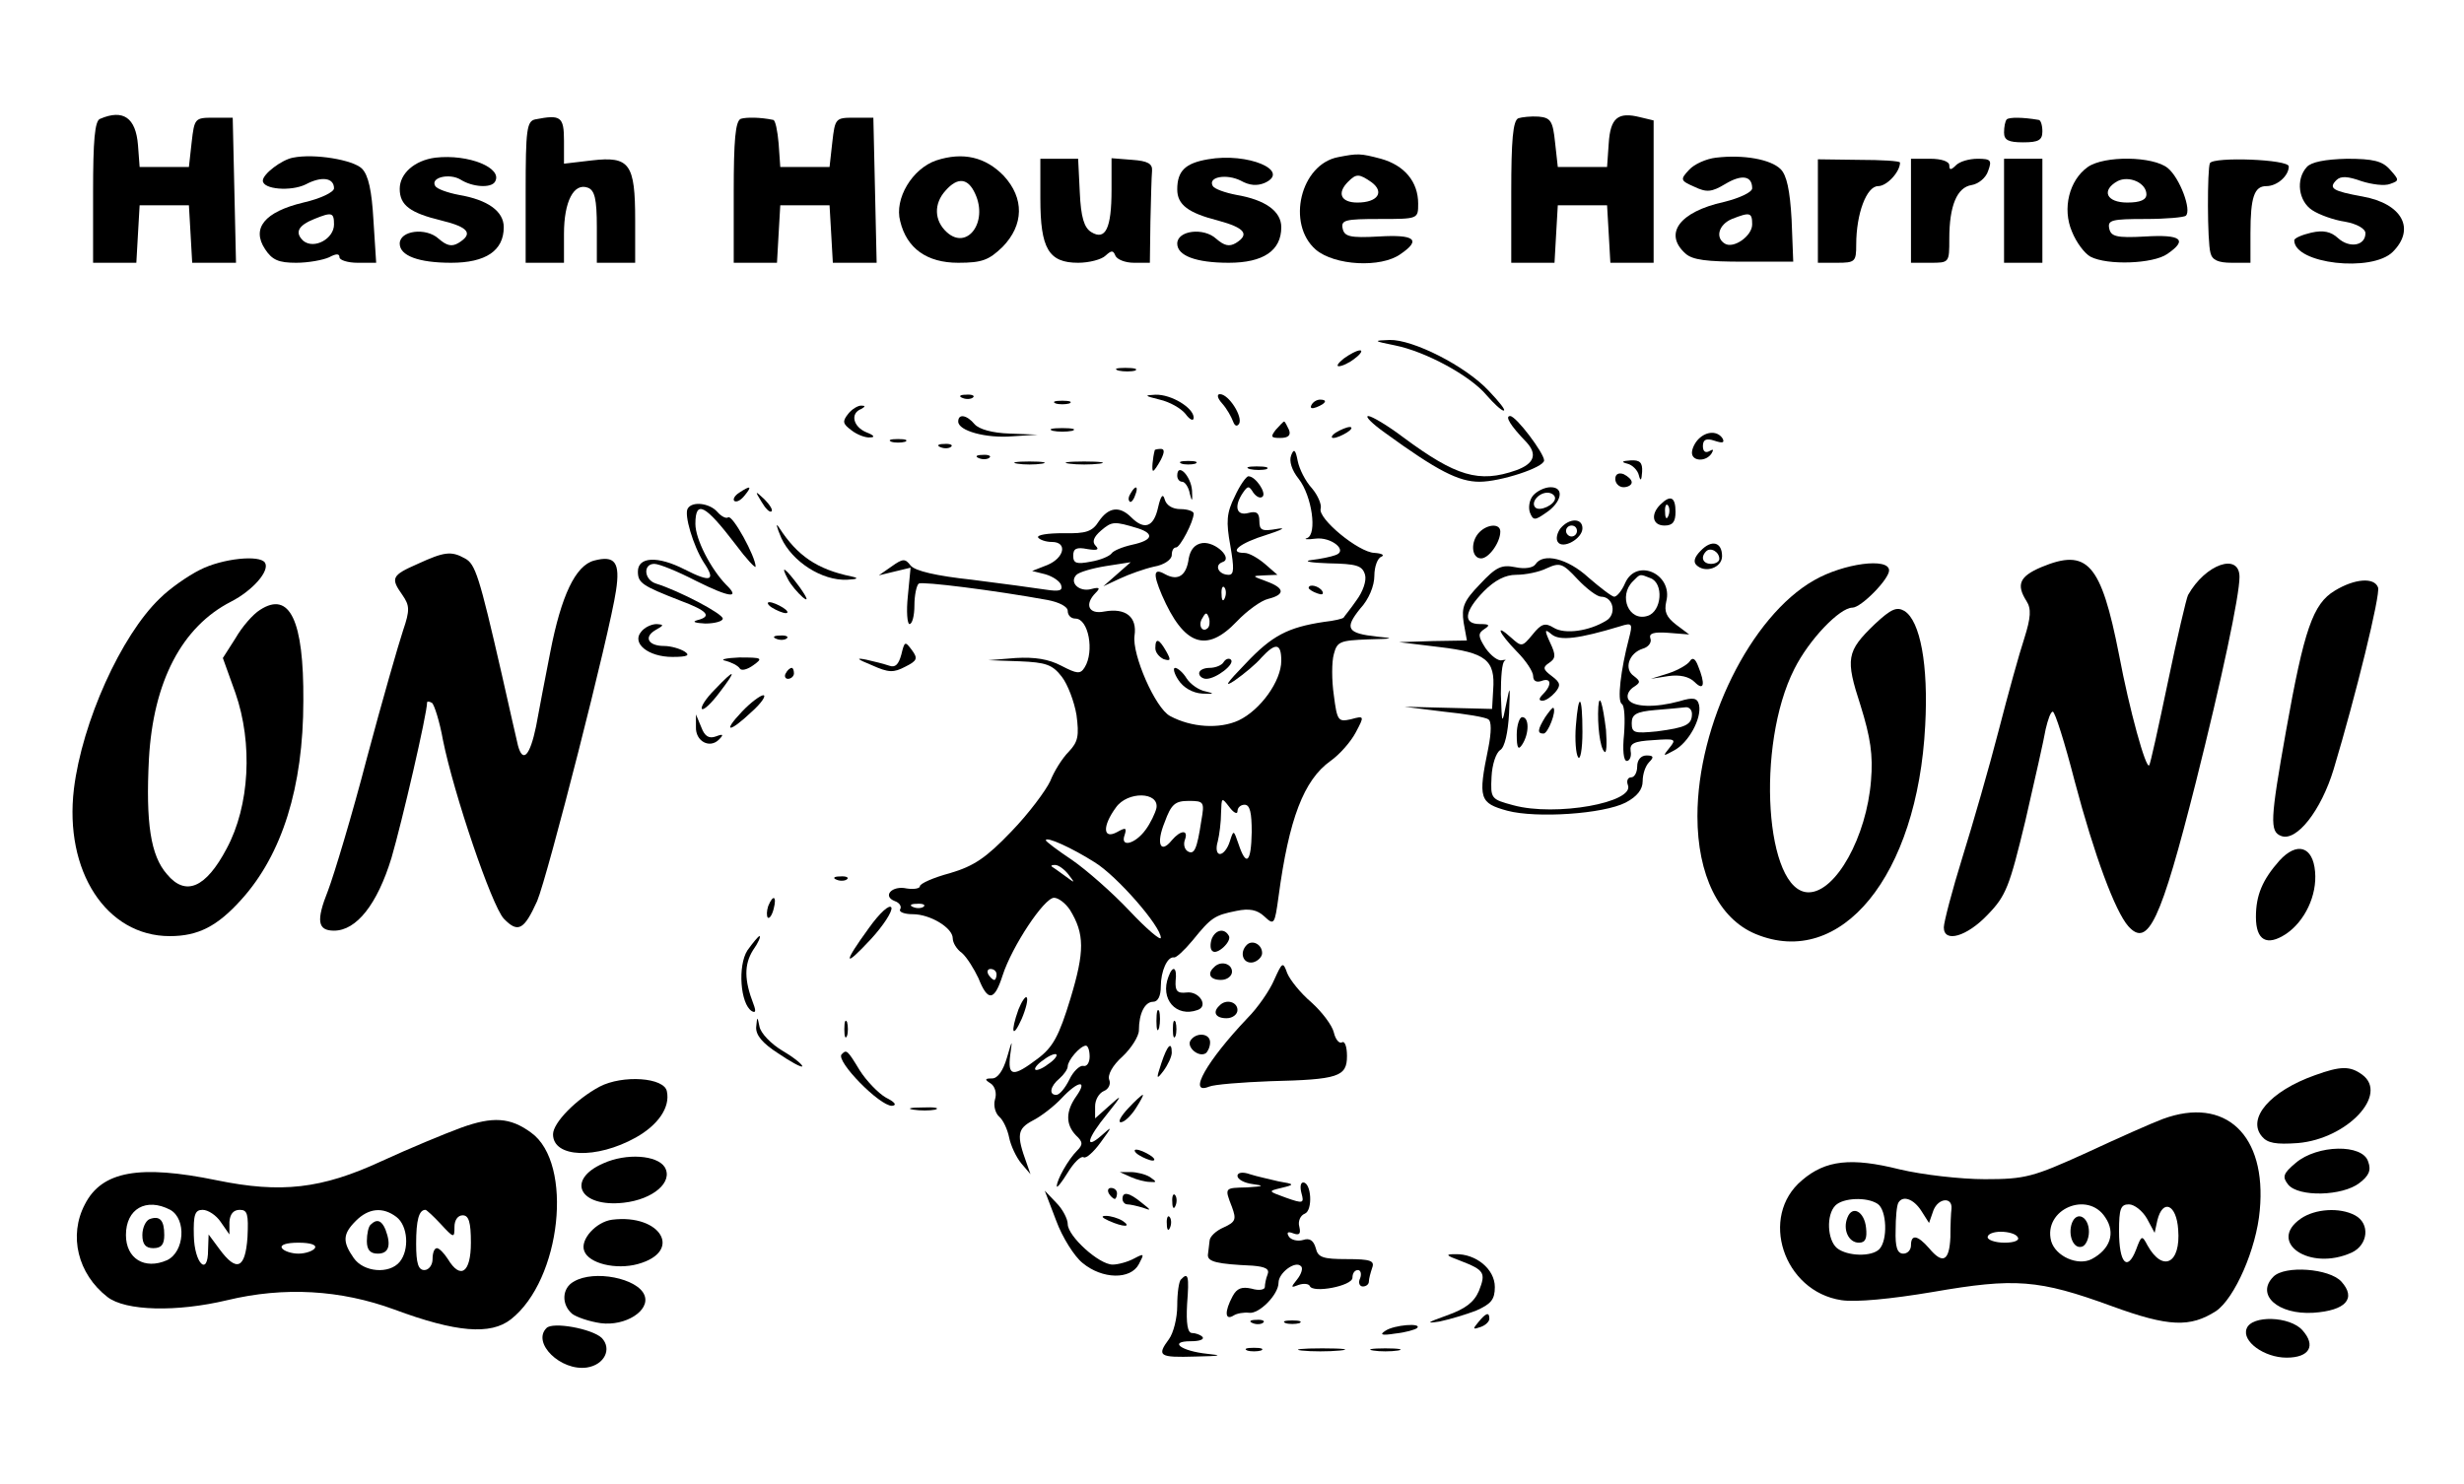 <?xml version="1.0" standalone="no"?>
<!DOCTYPE svg PUBLIC "-//W3C//DTD SVG 20010904//EN"
 "http://www.w3.org/TR/2001/REC-SVG-20010904/DTD/svg10.dtd">
<svg version="1.0" xmlns="http://www.w3.org/2000/svg"
 width="450pt" height="271pt" viewBox="0 0 450 271"
 preserveAspectRatio="xMidYMid meet">

<g transform="translate(0,271) scale(0.1,-0.1)"
fill="#000000" stroke="none">
<path d="M183 2493 c-10 -3 -13 -40 -13 -134 l0 -129 39 0 40 0 3 53 3 52 45
0 45 0 3 -52 3 -53 40 0 40 0 -3 133 -3 132 -35 0 c-34 0 -35 -1 -40 -45 l-5
-45 -45 0 -45 0 -3 40 c-4 50 -27 66 -69 48z"/>
<path d="M978 2492 c-16 -3 -18 -18 -18 -133 l0 -129 35 0 35 0 0 53 c0 59 18
94 44 84 12 -5 16 -20 16 -72 l0 -65 35 0 35 0 0 78 c0 103 -10 117 -79 109
l-51 -6 0 42 c0 44 -6 48 -52 39z"/>
<path d="M1353 2493 c-10 -4 -13 -39 -13 -134 l0 -129 39 0 40 0 3 53 3 52 45
0 45 0 3 -52 3 -53 40 0 40 0 -3 133 -3 132 -35 0 c-34 0 -35 -1 -40 -45 l-5
-45 -45 0 -45 0 -3 43 c-2 23 -6 43 -10 43 -24 5 -49 5 -59 2z"/>
<path d="M2773 2494 c-10 -4 -13 -41 -13 -135 l0 -129 39 0 40 0 3 53 3 52 45
0 45 0 3 -52 3 -53 40 0 39 0 0 130 0 130 -25 6 c-40 10 -54 -1 -57 -48 l-3
-43 -45 0 -45 0 -5 45 c-4 39 -8 45 -30 47 -14 1 -31 -1 -37 -3z"/>
<path d="M3665 2492 c-3 -3 -5 -14 -5 -24 0 -14 8 -18 35 -18 28 0 35 4 35 20
0 11 -3 21 -7 21 -29 5 -53 5 -58 1z"/>
<path d="M535 2422 c-21 -4 -55 -30 -55 -42 0 -16 51 -20 78 -7 30 16 52 12
52 -7 0 -7 -25 -19 -56 -26 -71 -17 -95 -47 -70 -85 13 -20 25 -25 57 -25 22
0 49 5 60 10 13 7 19 7 19 0 0 -5 15 -10 33 -10 l34 0 -5 78 c-3 53 -9 82 -21
94 -16 16 -87 28 -126 20z m75 -122 c0 -26 -36 -46 -56 -30 -16 15 -10 28 20
40 32 13 36 12 36 -10z"/>
<path d="M795 2422 c-38 -5 -65 -29 -65 -57 0 -30 19 -44 77 -58 49 -12 58
-24 30 -41 -12 -7 -21 -5 -36 8 -23 21 -71 15 -71 -9 0 -22 34 -35 94 -35 63
0 96 22 96 65 0 29 -29 50 -82 59 -21 4 -40 11 -43 16 -10 16 26 24 46 12 22
-14 56 -16 63 -4 15 25 -48 51 -109 44z"/>
<path d="M1710 2417 c-44 -15 -77 -70 -66 -111 12 -50 49 -76 106 -76 44 0 56
5 81 29 39 40 40 89 2 130 -33 34 -74 44 -123 28z m71 -61 c24 -52 -15 -104
-52 -70 -23 21 -24 52 -2 76 22 25 41 23 54 -6z"/>
<path d="M2206 2419 c-41 -7 -56 -21 -56 -55 0 -28 20 -43 75 -57 48 -13 58
-25 32 -41 -12 -7 -21 -5 -36 8 -23 21 -71 15 -71 -9 0 -22 34 -35 94 -35 63
0 96 22 96 65 0 29 -29 50 -82 59 -21 4 -40 11 -43 16 -10 17 25 23 51 10 16
-9 30 -10 44 -4 48 22 -31 56 -104 43z"/>
<path d="M2444 2423 c-69 -13 -95 -122 -41 -169 34 -29 119 -34 155 -8 38 26
26 36 -40 32 -53 -3 -63 0 -66 15 -3 15 5 17 67 17 71 0 71 0 71 28 0 40 -25
70 -68 82 -38 10 -42 10 -78 3z m61 -46 c24 -18 11 -37 -26 -37 -30 0 -38 17
-17 38 15 15 20 15 43 -1z"/>
<path d="M3134 2422 c-18 -2 -40 -12 -49 -22 -17 -18 -16 -20 9 -31 23 -11 32
-10 57 5 30 18 49 15 49 -8 0 -7 -23 -18 -52 -25 -81 -18 -110 -58 -70 -94 13
-12 39 -15 107 -15 l90 0 -3 77 c-3 54 -9 81 -20 92 -18 18 -68 27 -118 21z
m66 -122 c0 -21 -34 -45 -50 -35 -18 11 -11 35 13 45 33 13 37 12 37 -10z"/>
<path d="M1900 2347 c0 -91 15 -117 69 -117 20 0 43 6 50 13 11 10 14 10 18 0
3 -7 18 -13 34 -13 l29 0 1 75 c1 41 2 83 3 93 1 13 -8 18 -36 20 l-38 3 0
-58 c0 -70 -11 -93 -37 -77 -13 8 -19 27 -21 73 l-3 61 -34 0 -35 0 0 -73z"/>
<path d="M3320 2324 l0 -94 35 0 c33 0 35 2 35 33 0 57 19 107 40 107 16 0 40
26 40 43 0 3 -34 5 -75 5 l-75 1 0 -95z"/>
<path d="M3490 2325 l0 -95 35 0 c35 0 35 0 35 44 0 60 14 94 41 98 12 2 26
13 30 26 7 19 5 22 -19 22 -16 0 -33 -5 -40 -12 -9 -9 -12 -9 -12 0 0 7 -14
12 -35 12 l-35 0 0 -95z"/>
<path d="M3660 2325 l0 -95 35 0 35 0 0 95 0 95 -35 0 -35 0 0 -95z"/>
<path d="M3813 2405 c-34 -24 -47 -76 -29 -118 8 -20 23 -40 34 -46 31 -16
114 -13 140 5 38 26 26 36 -40 32 -53 -3 -63 0 -66 15 -3 15 5 17 66 17 38 0
71 3 74 6 11 10 -11 69 -33 87 -27 22 -116 23 -146 2z m107 -50 c0 -10 -11
-15 -35 -15 -38 0 -48 22 -18 39 21 11 53 -3 53 -24z"/>
<path d="M4036 2412 c-5 -10 -5 -144 1 -164 3 -13 14 -18 39 -18 l34 0 0 54
c0 66 7 86 29 86 20 0 41 19 41 36 0 13 -137 18 -144 6z"/>
<path d="M4213 2405 c-21 -23 -15 -63 10 -79 12 -8 39 -18 60 -21 22 -4 37
-13 37 -21 0 -23 -29 -28 -50 -9 -13 12 -27 15 -49 10 -17 -4 -31 -10 -31 -14
0 -43 142 -59 180 -21 42 42 17 88 -55 101 -55 10 -63 15 -48 30 8 8 21 7 46
-2 19 -6 42 -9 52 -5 17 6 17 7 0 26 -14 16 -31 20 -79 20 -40 -1 -65 -6 -73
-15z"/>
<path d="M2548 2079 c55 -11 137 -55 167 -91 13 -15 27 -28 31 -28 5 0 -8 16
-27 36 -43 46 -139 94 -181 93 -31 -1 -30 -2 10 -10z"/>
<path d="M2454 2055 c-10 -8 -14 -14 -9 -14 6 0 19 6 29 14 11 8 15 15 10 15
-6 0 -19 -7 -30 -15z"/>
<path d="M2043 2033 c9 -2 23 -2 30 0 6 3 -1 5 -18 5 -16 0 -22 -2 -12 -5z"/>
<path d="M1758 1983 c7 -3 16 -2 19 1 4 3 -2 6 -13 5 -11 0 -14 -3 -6 -6z"/>
<path d="M2118 1980 c18 -4 39 -16 47 -26 8 -11 15 -14 15 -7 0 18 -41 43 -70
42 -21 -1 -20 -2 8 -9z"/>
<path d="M2232 1973 c9 -10 17 -25 20 -33 3 -8 7 -10 11 -4 7 13 -19 54 -35
54 -6 0 -5 -7 4 -17z"/>
<path d="M1928 1973 c6 -2 18 -2 25 0 6 3 1 5 -13 5 -14 0 -19 -2 -12 -5z"/>
<path d="M2395 1970 c-3 -6 1 -7 9 -4 18 7 21 14 7 14 -6 0 -13 -4 -16 -10z"/>
<path d="M1549 1954 c-11 -14 -10 -18 6 -30 10 -8 26 -14 34 -13 10 0 7 4 -6
9 -25 10 -31 35 -10 43 7 4 8 6 1 6 -6 1 -18 -6 -25 -15z"/>
<path d="M1750 1940 c0 -17 51 -31 99 -27 l46 3 -51 2 c-32 1 -56 8 -64 17
-14 17 -30 20 -30 5z"/>
<path d="M2530 1919 c95 -69 134 -89 172 -89 38 0 118 26 118 39 0 13 -51 81
-62 81 -10 0 0 -17 30 -48 20 -22 14 -39 -19 -51 -68 -24 -110 -11 -206 60
-29 22 -58 39 -64 39 -7 0 7 -14 31 -31z"/>
<path d="M2330 1925 c-10 -13 -9 -15 8 -15 15 0 20 5 16 15 -4 8 -7 15 -9 15
-1 0 -8 -7 -15 -15z"/>
<path d="M1923 1923 c9 -2 25 -2 35 0 9 3 1 5 -18 5 -19 0 -27 -2 -17 -5z"/>
<path d="M2440 1920 c-8 -5 -10 -10 -5 -10 6 0 17 5 25 10 8 5 11 10 5 10 -5
0 -17 -5 -25 -10z"/>
<path d="M3102 1908 c-7 -7 -12 -18 -12 -25 0 -16 26 -17 36 -1 4 7 3 8 -4 4
-7 -4 -12 -1 -12 9 0 12 6 15 21 10 15 -5 19 -4 15 4 -9 14 -29 14 -44 -1z"/>
<path d="M1628 1903 c6 -2 18 -2 25 0 6 3 1 5 -13 5 -14 0 -19 -2 -12 -5z"/>
<path d="M1718 1893 c7 -3 16 -2 19 1 4 3 -2 6 -13 5 -11 0 -14 -3 -6 -6z"/>
<path d="M2109 1888 c-4 -15 -6 -38 -3 -38 2 0 8 9 14 20 7 14 7 20 0 20 -5 0
-10 -1 -11 -2z"/>
<path d="M2358 1878 c-4 -10 1 -27 14 -43 24 -31 34 -101 15 -108 -7 -2 0 -3
15 -1 29 4 61 -22 37 -30 -8 -3 -27 -7 -44 -9 -16 -2 -2 -5 31 -6 52 -1 62 -4
67 -21 3 -11 -4 -31 -16 -47 -11 -16 -22 -29 -23 -31 -1 -2 -17 -6 -36 -8 -66
-10 -95 -25 -143 -76 -35 -36 -41 -45 -20 -31 17 12 39 30 49 42 26 28 36 26
36 -6 0 -37 -38 -90 -78 -109 -35 -16 -86 -13 -125 8 -27 14 -70 113 -65 147
5 34 -16 51 -55 44 -29 -6 -37 13 -16 34 9 9 7 11 -8 7 -22 -6 -41 12 -27 26
5 5 29 12 54 16 l45 7 -25 -22 -25 -22 30 14 c17 8 45 18 63 22 18 3 32 13 32
21 0 8 3 14 8 14 7 0 32 47 32 62 0 4 -11 8 -24 8 -15 0 -26 7 -29 18 -3 11
-7 7 -12 -15 -8 -36 -25 -42 -49 -18 -21 21 -41 19 -59 -7 -12 -19 -23 -23
-65 -22 -28 0 -49 -3 -46 -8 3 -4 14 -8 25 -8 29 0 23 -29 -8 -42 l-28 -11 24
-6 c14 -4 27 -13 29 -20 3 -10 -3 -12 -29 -8 -19 3 -79 11 -134 18 -65 7 -104
16 -112 26 -10 13 -14 13 -35 -2 l-23 -16 29 7 29 7 -5 -52 c-3 -28 -1 -51 3
-51 5 0 9 15 9 34 0 19 4 37 8 40 7 4 136 -12 235 -30 21 -4 37 -12 37 -20 0
-8 6 -14 14 -14 24 0 35 -60 17 -89 -8 -13 -14 -12 -43 3 -23 12 -48 16 -83
14 l-50 -4 57 -2 c48 -2 60 -6 77 -28 11 -14 23 -46 27 -70 5 -38 3 -49 -14
-67 -12 -12 -27 -36 -34 -54 -8 -17 -39 -59 -71 -92 -46 -48 -68 -63 -112 -76
-30 -8 -55 -19 -55 -24 0 -4 -11 -6 -24 -4 -27 6 -45 -14 -22 -23 9 -3 13 -10
10 -15 -3 -5 8 -9 23 -9 32 0 73 -25 73 -44 0 -8 7 -20 17 -27 9 -8 22 -29 30
-46 17 -43 29 -42 44 5 17 53 76 142 94 142 8 0 21 -10 29 -22 27 -44 27 -76
1 -162 -21 -69 -32 -89 -60 -110 -45 -34 -55 -33 -50 7 4 29 4 29 -6 -5 -7
-24 -17 -38 -27 -38 -14 0 -14 -2 -3 -9 8 -5 12 -18 8 -30 -3 -11 1 -25 8 -31
7 -6 15 -23 18 -38 3 -15 13 -36 22 -47 l17 -20 -7 20 c-19 52 -17 63 11 78
16 8 40 27 53 41 30 32 48 34 27 4 -20 -28 -20 -52 -1 -72 13 -12 13 -17 2
-28 -16 -16 -37 -53 -37 -65 0 -4 9 7 20 25 11 18 24 31 29 28 4 -3 18 9 31
27 22 30 22 31 2 13 -32 -28 -27 -6 10 39 28 35 28 37 5 16 l-27 -24 0 22 c0
12 7 24 16 28 8 3 13 12 10 20 -4 9 6 27 24 43 16 15 30 37 30 48 0 31 11 52
26 52 9 0 14 11 14 28 0 28 12 55 24 53 4 -1 19 13 34 31 34 42 40 46 80 54
24 5 38 2 51 -10 18 -17 19 -15 26 36 19 142 46 213 95 248 17 12 37 35 46 52
16 30 16 31 -9 24 -23 -5 -25 -3 -31 44 -4 27 -4 61 0 75 6 23 11 25 63 27 46
1 49 2 16 5 -55 6 -60 15 -31 51 16 17 26 42 26 60 0 17 6 33 13 35 6 3 1 6
-13 7 -29 1 -104 63 -98 81 2 7 -5 24 -16 37 -12 13 -23 35 -26 50 -4 21 -7
23 -12 10z m-280 -133 c31 -10 27 -22 -10 -30 -18 -4 -35 -11 -38 -16 -4 -5
-20 -12 -38 -15 -26 -5 -32 -3 -32 11 0 13 6 16 26 12 18 -3 22 -1 15 6 -7 7
-4 16 10 28 20 17 24 17 67 4z m34 -511 c-2 -9 -11 -28 -20 -40 -19 -26 -47
-33 -38 -9 4 13 2 14 -14 5 -26 -14 -27 11 -2 45 21 30 79 29 74 -1z m82 -23
c-8 -53 -13 -63 -25 -56 -6 4 -8 13 -5 21 7 19 -8 18 -24 -1 -21 -26 -29 -6
-13 33 12 33 19 39 44 39 28 0 29 -2 23 -36z m66 17 c0 7 6 12 13 12 10 0 13
-15 13 -50 -1 -56 -10 -64 -24 -22 -9 26 -9 27 -16 5 -4 -13 -12 -23 -18 -23
-6 0 -8 10 -4 23 3 12 6 36 6 52 1 29 1 29 15 11 8 -11 15 -14 15 -8z m-261
-93 c41 -25 121 -117 121 -138 0 -6 -26 16 -57 49 -32 34 -79 75 -105 93 -27
18 -48 34 -48 36 0 8 48 -14 89 -40z m-48 -22 c13 -17 13 -17 -6 -3 -11 8 -22
16 -24 17 -2 2 0 3 6 3 6 0 17 -8 24 -17z m-264 -59 c-3 -3 -12 -4 -19 -1 -8
3 -5 6 6 6 11 1 17 -2 13 -5z m133 -124 c0 -5 -2 -10 -4 -10 -3 0 -8 5 -11 10
-3 6 -1 10 4 10 6 0 11 -4 11 -10z m170 -150 c0 -11 -5 -19 -12 -17 -6 1 -18
-10 -25 -25 -8 -16 -18 -28 -24 -28 -14 0 -11 16 6 30 8 7 15 17 15 22 0 11
22 37 33 38 4 0 7 -9 7 -20z m-76 -14 c-10 -8 -21 -12 -23 -10 -3 2 4 11 15
18 10 8 21 12 23 10 3 -2 -4 -11 -15 -18z"/>
<path d="M1788 1873 c7 -3 16 -2 19 1 4 3 -2 6 -13 5 -11 0 -14 -3 -6 -6z"/>
<path d="M1858 1863 c12 -2 32 -2 45 0 12 2 2 4 -23 4 -25 0 -35 -2 -22 -4z"/>
<path d="M1953 1863 c15 -2 39 -2 55 0 15 2 2 4 -28 4 -30 0 -43 -2 -27 -4z"/>
<path d="M2158 1863 c6 -2 18 -2 25 0 6 3 1 5 -13 5 -14 0 -19 -2 -12 -5z"/>
<path d="M2972 1863 c9 -2 19 -12 21 -21 3 -12 5 -10 6 6 1 17 -4 22 -21 21
-16 -1 -18 -3 -6 -6z"/>
<path d="M2283 1853 c9 -2 23 -2 30 0 6 3 -1 5 -18 5 -16 0 -22 -2 -12 -5z"/>
<path d="M2150 1841 c0 -6 4 -11 9 -11 5 0 12 -10 14 -22 4 -16 5 -14 4 6 -2
27 -27 52 -27 27z"/>
<path d="M2950 1835 c0 -8 7 -15 15 -15 8 0 15 4 15 9 0 5 -7 11 -15 15 -9 3
-15 0 -15 -9z"/>
<path d="M2255 1803 c-15 -30 -16 -46 -8 -90 7 -41 7 -53 -3 -53 -18 0 -27 17
-12 23 21 6 -12 38 -36 35 -14 -2 -22 -12 -25 -28 -4 -31 -19 -42 -43 -29 -21
12 -23 2 -6 -38 40 -92 81 -107 137 -48 18 19 44 38 57 41 32 8 30 20 -3 32
-27 10 -27 10 -4 11 l24 1 -23 20 c-13 11 -29 20 -37 20 -31 0 -9 18 40 33 28
9 37 14 20 11 -28 -5 -33 -3 -33 14 0 15 -5 19 -20 15 -22 -6 -27 12 -10 37 9
13 11 13 19 0 6 -8 13 -11 17 -7 7 7 -13 37 -26 37 -4 0 -16 -17 -25 -37z
m-18 -185 c-3 -8 -6 -5 -6 6 -1 11 2 17 5 13 3 -3 4 -12 1 -19z m-31 -55 c-10
-10 -19 5 -10 18 6 11 8 11 12 0 2 -7 1 -15 -2 -18z"/>
<path d="M1350 1810 c-8 -5 -12 -12 -9 -15 4 -3 12 1 19 10 14 17 11 19 -10 5z"/>
<path d="M2065 1809 c-4 -6 -5 -12 -2 -15 2 -3 7 2 10 11 7 17 1 20 -8 4z"/>
<path d="M2800 1805 c-7 -8 -9 -22 -6 -31 6 -15 9 -15 29 -1 29 19 35 47 9 47
-11 0 -25 -7 -32 -15z m40 -5 c0 -12 -28 -25 -36 -17 -9 9 6 27 22 27 8 0 14
-5 14 -10z"/>
<path d="M1391 1793 c7 -12 15 -20 18 -17 3 2 -3 12 -13 22 -17 16 -18 16 -5
-5z"/>
<path d="M3032 1788 c-18 -18 -14 -38 8 -38 15 0 20 7 20 25 0 27 -9 32 -28
13z m15 -20 c-3 -8 -6 -5 -6 6 -1 11 2 17 5 13 3 -3 4 -12 1 -19z"/>
<path d="M1256 1781 c-7 -11 10 -68 29 -98 23 -34 14 -38 -35 -13 -49 25 -85
23 -85 -4 0 -21 8 -26 77 -53 51 -19 59 -29 31 -36 -10 -3 -3 -5 15 -6 17 0
32 4 32 9 0 9 -80 51 -122 64 -22 7 -24 36 -3 36 9 0 43 -14 76 -31 62 -31 82
-33 55 -7 -28 29 -56 83 -56 111 0 45 18 35 73 -37 20 -27 37 -45 37 -41 0 18
-42 95 -50 90 -4 -3 -13 2 -20 10 -14 16 -46 20 -54 6z"/>
<path d="M1427 1727 c20 -43 74 -78 120 -76 20 1 22 3 8 6 -63 13 -99 38 -132
89 -7 11 -5 2 4 -19z"/>
<path d="M2850 1745 c-6 -8 -9 -19 -5 -25 9 -14 45 6 45 25 0 19 -24 19 -40 0z
m30 -5 c0 -5 -4 -10 -10 -10 -5 0 -10 5 -10 10 0 6 5 10 10 10 6 0 10 -4 10
-10z"/>
<path d="M2702 1738 c-17 -17 -15 -48 3 -48 14 0 35 29 35 49 0 15 -23 14 -38
-1z"/>
<path d="M3106 1704 c-11 -11 -14 -20 -8 -26 16 -16 47 -5 47 16 0 26 -19 31
-39 10z m34 -15 c0 -5 -7 -9 -15 -9 -15 0 -20 12 -9 23 8 8 24 -1 24 -14z"/>
<path d="M763 1680 c-48 -21 -50 -26 -28 -57 13 -19 14 -27 1 -65 -8 -24 -38
-128 -66 -233 -27 -104 -60 -213 -71 -242 -22 -55 -19 -73 11 -73 41 0 79 48
105 133 19 65 65 263 65 284 0 2 4 2 9 -1 4 -3 14 -34 20 -68 20 -99 89 -302
111 -326 26 -27 37 -21 61 32 19 45 133 491 144 567 8 52 -2 65 -40 55 -34 -9
-60 -64 -80 -167 -9 -46 -21 -108 -26 -136 -11 -53 -24 -68 -33 -35 -2 9 -16
69 -30 132 -41 179 -48 200 -67 210 -25 14 -38 12 -86 -10z"/>
<path d="M365 1669 c-22 -11 -55 -34 -73 -52 -71 -68 -142 -226 -157 -348 -18
-150 59 -269 175 -269 52 0 87 18 131 67 74 82 113 205 113 363 1 147 -25 201
-79 166 -13 -8 -33 -31 -45 -52 l-23 -36 23 -64 c32 -92 26 -206 -16 -284 -38
-72 -75 -88 -109 -47 -30 34 -39 94 -33 211 8 141 60 241 150 287 39 20 71 56
62 71 -9 15 -78 8 -119 -13z"/>
<path d="M2804 1679 c-4 -6 -19 -9 -37 -5 -25 5 -35 0 -64 -31 -30 -31 -34
-42 -30 -70 l6 -33 -62 -1 -62 -2 74 -9 c85 -10 102 -24 98 -78 l-2 -35 -80 2
-80 2 72 -9 c39 -4 76 -10 81 -14 6 -3 6 -23 0 -53 -19 -92 -16 -100 35 -114
53 -14 175 -6 216 15 21 11 31 24 31 39 0 13 5 28 12 35 9 9 8 12 -5 12 -10 0
-17 -8 -17 -20 0 -11 -5 -20 -11 -20 -6 0 -9 -6 -6 -14 13 -32 -132 -58 -209
-37 -41 11 -42 12 -40 52 1 22 8 44 16 49 8 5 14 31 16 67 2 51 2 53 -5 18 -8
-40 -8 -39 -10 17 0 31 2 58 7 61 4 2 1 2 -5 1 -7 -2 -20 8 -30 22 -14 22 -14
27 -2 35 11 7 9 9 -8 9 -32 0 -29 23 7 60 20 20 39 30 59 30 17 0 42 5 56 12
24 11 29 9 56 -20 17 -18 36 -32 43 -32 23 0 29 -33 9 -44 -31 -19 -75 -25
-95 -13 -16 10 -23 8 -39 -12 -19 -23 -20 -23 -39 -6 -31 28 -23 9 10 -25 17
-17 30 -37 30 -45 0 -9 6 -12 15 -9 18 7 20 -7 3 -24 -8 -8 -8 -12 -1 -12 6 0
16 7 23 15 11 13 10 18 -6 30 -16 12 -17 16 -5 24 12 8 13 14 2 37 -11 24 -10
26 3 15 15 -12 49 -8 125 15 22 7 23 5 16 -22 -15 -57 -22 -115 -13 -120 5 -3
6 -28 4 -55 -3 -29 -1 -49 5 -49 5 0 9 8 7 18 -2 14 6 18 41 20 41 3 43 2 30
-14 -13 -16 -12 -16 8 -5 27 14 51 59 46 83 -3 13 -10 15 -36 7 -44 -12 -84
-11 -93 3 -4 7 0 16 8 22 14 9 15 11 2 21 -19 13 -9 42 16 50 11 3 17 12 14
19 -3 9 6 12 33 10 l38 -3 -24 18 c-18 14 -22 24 -18 42 13 50 -54 81 -75 34
-6 -14 -15 -25 -20 -25 -4 0 -25 16 -47 35 -38 35 -83 46 -97 24z m210 -25
c25 -9 21 -61 -5 -69 -34 -11 -54 36 -27 63 14 14 12 14 32 6z m76 -248 c0
-20 -11 -25 -64 -32 -41 -4 -46 -3 -46 15 0 16 8 21 43 24 23 2 48 4 55 5 6 1
12 -4 12 -12z"/>
<path d="M3728 1674 c-40 -17 -46 -32 -27 -62 9 -14 8 -30 -4 -68 -9 -27 -30
-103 -47 -169 -17 -66 -47 -170 -66 -231 -19 -61 -34 -119 -34 -128 0 -29 42
-17 80 23 34 35 40 52 69 172 17 74 34 149 37 167 4 17 9 32 13 32 4 0 22 -57
40 -127 36 -136 74 -238 98 -265 36 -40 59 9 123 262 48 191 80 342 80 376 0
45 -62 24 -94 -33 -3 -6 -20 -78 -37 -160 -17 -81 -32 -150 -34 -151 -6 -7
-36 101 -55 202 -33 168 -58 195 -142 160z"/>
<path d="M3313 1650 c-116 -66 -213 -263 -213 -431 0 -107 39 -187 106 -215
156 -65 296 106 310 381 6 110 -9 191 -38 209 -14 8 -24 4 -54 -24 -52 -50
-54 -63 -26 -149 18 -58 23 -90 19 -137 -8 -102 -64 -204 -114 -204 -79 0 -97
268 -26 408 27 54 83 112 106 112 16 0 67 52 67 68 0 24 -83 13 -137 -18z"/>
<path d="M1439 1652 c5 -10 18 -25 27 -33 11 -9 9 -2 -6 19 -26 35 -36 42 -21
14z"/>
<path d="M4264 1631 c-40 -24 -56 -71 -89 -256 -29 -163 -30 -184 -9 -192 28
-11 73 46 96 122 40 133 86 320 81 332 -7 19 -43 16 -79 -6z"/>
<path d="M2390 1636 c0 -2 7 -7 16 -10 8 -3 12 -2 9 4 -6 10 -25 14 -25 6z"/>
<path d="M1410 1600 c8 -5 20 -10 25 -10 6 0 3 5 -5 10 -8 5 -19 10 -25 10 -5
0 -3 -5 5 -10z"/>
<path d="M1171 1556 c-18 -21 13 -46 57 -46 28 0 33 3 22 10 -8 5 -25 10 -37
10 -29 0 -38 16 -16 29 16 9 16 10 2 11 -9 0 -22 -6 -28 -14z"/>
<path d="M1418 1543 c7 -3 16 -2 19 1 4 3 -2 6 -13 5 -11 0 -14 -3 -6 -6z"/>
<path d="M1646 1514 c-5 -18 -11 -24 -22 -20 -9 3 -28 8 -42 11 -20 4 -17 1
10 -10 31 -14 40 -14 61 -3 22 11 24 15 12 31 -12 16 -13 16 -19 -9z"/>
<path d="M2110 1526 c0 -8 7 -16 15 -20 13 -4 14 -2 5 14 -13 23 -20 26 -20 6z"/>
<path d="M1325 1503 c11 -3 23 -9 26 -14 3 -5 14 -2 25 6 18 13 16 14 -26 14
-25 -1 -36 -4 -25 -6z"/>
<path d="M2235 1501 c-3 -6 -15 -11 -26 -11 -10 0 -19 -4 -19 -10 0 -5 6 -10
13 -10 18 0 53 27 45 35 -3 3 -9 2 -13 -4z"/>
<path d="M3086 1502 c-4 -6 -21 -16 -39 -22 l-32 -10 32 5 c21 3 38 -1 48 -11
17 -17 20 -4 6 30 -5 13 -10 16 -15 8z"/>
<path d="M1435 1480 c-3 -5 -1 -10 4 -10 6 0 11 5 11 10 0 6 -2 10 -4 10 -3 0
-8 -4 -11 -10z"/>
<path d="M2152 1468 c9 -14 26 -24 44 -25 21 -1 23 0 6 4 -12 2 -28 13 -35 24
-6 10 -16 19 -21 19 -4 0 -2 -10 6 -22z"/>
<path d="M1305 1450 c-16 -16 -26 -32 -23 -35 3 -3 17 10 32 30 33 43 29 45
-9 5z"/>
<path d="M1355 1410 c-37 -39 -23 -39 18 0 18 16 27 30 21 30 -5 0 -23 -13
-39 -30z"/>
<path d="M2878 1384 c-2 -25 0 -51 4 -57 4 -7 8 14 8 46 0 68 -7 75 -12 11z"/>
<path d="M2919 1419 c-2 -32 3 -75 11 -82 4 -5 5 13 3 40 -6 48 -12 68 -14 42z"/>
<path d="M2822 1400 c-14 -23 -15 -30 -3 -30 8 0 24 41 18 47 -2 1 -8 -7 -15
-17z"/>
<path d="M1271 1382 c-1 -26 25 -40 42 -23 9 9 8 11 -5 6 -13 -5 -21 0 -27 16
l-10 24 0 -23z"/>
<path d="M2770 1368 c0 -25 3 -29 10 -18 13 20 13 50 0 50 -5 0 -10 -15 -10
-32z"/>
<path d="M4163 1138 c-31 -35 -43 -63 -43 -103 0 -43 20 -54 55 -31 34 23 57
70 53 114 -4 46 -33 55 -65 20z"/>
<path d="M1528 1103 c7 -3 16 -2 19 1 4 3 -2 6 -13 5 -11 0 -14 -3 -6 -6z"/>
<path d="M1403 1055 c-3 -9 -3 -18 -1 -21 3 -3 8 4 11 16 6 23 -1 27 -10 5z"/>
<path d="M1587 1015 c-48 -66 -47 -75 4 -20 22 24 39 50 37 57 -3 7 -21 -9
-41 -37z"/>
<path d="M2213 995 c-3 -9 -3 -19 1 -22 8 -9 37 18 30 28 -8 14 -24 11 -31 -6z"/>
<path d="M1365 974 c-18 -28 -13 -98 8 -111 7 -4 8 0 3 13 -17 44 -17 72 -1
98 10 14 15 26 12 26 -2 0 -12 -12 -22 -26z"/>
<path d="M2277 984 c-14 -14 -7 -35 11 -32 9 2 17 10 17 17 0 16 -18 25 -28
15z"/>
<path d="M2217 943 c-13 -12 -7 -23 13 -23 11 0 20 7 20 15 0 15 -21 21 -33 8z"/>
<path d="M2327 920 c-8 -19 -30 -51 -49 -70 -74 -78 -110 -141 -70 -125 9 4
60 8 112 10 124 3 140 8 140 46 0 17 -4 28 -9 25 -5 -3 -12 5 -15 18 -3 13
-22 38 -41 55 -20 17 -39 41 -44 53 -8 22 -9 21 -24 -12z"/>
<path d="M2134 926 c-16 -41 14 -75 53 -61 21 7 3 35 -20 32 -17 -2 -21 3 -20
21 3 25 -5 30 -13 8z"/>
<path d="M1860 866 c-15 -42 -11 -55 6 -17 8 19 12 36 9 39 -2 3 -9 -7 -15
-22z"/>
<path d="M2227 873 c-13 -12 -7 -23 13 -23 11 0 20 7 20 15 0 15 -21 21 -33 8z"/>
<path d="M2112 845 c0 -16 2 -22 5 -12 2 9 2 23 0 30 -3 6 -5 -1 -5 -18z"/>
<path d="M1381 834 c-1 -15 12 -30 40 -48 22 -15 42 -26 44 -24 2 2 -13 15
-35 28 -22 13 -41 33 -43 45 -4 19 -4 19 -6 -1z"/>
<path d="M1542 830 c0 -14 2 -19 5 -12 2 6 2 18 0 25 -3 6 -5 1 -5 -13z"/>
<path d="M2142 830 c0 -14 2 -19 5 -12 2 6 2 18 0 25 -3 6 -5 1 -5 -13z"/>
<path d="M2174 809 c-7 -12 15 -31 28 -23 4 3 8 12 8 20 0 17 -26 19 -36 3z"/>
<path d="M2121 768 c-10 -30 -9 -31 4 -14 8 11 15 26 15 33 0 22 -8 14 -19
-19z"/>
<path d="M1537 784 c-11 -12 69 -94 92 -94 10 1 5 7 -11 15 -14 8 -36 31 -48
50 -23 38 -24 38 -33 29z"/>
<path d="M4228 746 c-82 -29 -125 -79 -97 -112 10 -12 25 -15 66 -12 90 8 166
89 117 125 -22 16 -39 16 -86 -1z"/>
<path d="M1095 725 c-43 -23 -85 -66 -85 -87 0 -43 79 -46 151 -6 41 23 63 55
57 84 -4 26 -81 31 -123 9z"/>
<path d="M2060 685 c-13 -14 -19 -25 -13 -25 6 0 18 11 27 25 9 14 15 25 13
25 -2 0 -14 -11 -27 -25z"/>
<path d="M1668 683 c12 -2 30 -2 40 0 9 3 -1 5 -23 4 -22 0 -30 -2 -17 -4z"/>
<path d="M3950 666 c-19 -7 -82 -35 -140 -62 -97 -44 -111 -48 -185 -48 -44 0
-114 8 -156 18 -88 22 -135 17 -178 -20 -79 -66 -34 -203 72 -219 26 -4 90 2
167 15 150 26 193 23 327 -26 104 -38 143 -39 190 -9 34 23 74 114 80 184 13
138 -63 209 -177 167z m-521 -155 c17 -11 19 -67 3 -83 -14 -14 -58 -13 -77 2
-18 15 -20 61 -3 78 14 14 57 16 77 3z m80 -13 l14 -22 8 23 c9 23 35 25 33 3
-1 -7 -2 -30 -2 -52 -2 -44 -14 -50 -39 -20 -21 24 -33 26 -33 5 0 -8 -6 -15
-14 -15 -11 0 -15 12 -14 43 0 23 2 45 5 50 8 14 28 7 42 -15z m336 -12 c19
-28 9 -58 -25 -76 -25 -13 -66 5 -74 33 -15 58 67 93 99 43z m76 -2 l14 -26 5
23 c10 40 35 29 38 -17 5 -62 -28 -79 -56 -29 -10 19 -11 19 -21 -8 -16 -41
-31 -24 -31 34 0 41 3 49 18 49 10 0 25 -12 33 -26z m-236 -34 c4 -6 -7 -10
-24 -10 -17 0 -31 5 -31 10 0 6 11 10 24 10 14 0 28 -4 31 -10z"/>
<path d="M3374 486 c-9 -22 2 -46 21 -46 12 0 15 8 13 27 -3 30 -25 42 -34 19z"/>
<path d="M3784 476 c-8 -22 3 -49 19 -43 6 2 12 14 12 27 0 27 -22 39 -31 16z"/>
<path d="M842 650 c-30 -11 -95 -38 -145 -61 -110 -51 -184 -59 -301 -35 -141
29 -210 17 -241 -44 -30 -57 -13 -127 41 -169 33 -26 127 -28 219 -6 104 25
207 19 305 -17 113 -42 176 -47 213 -18 92 72 115 285 37 341 -38 28 -70 30
-128 9z m-531 -150 c30 -17 26 -77 -6 -92 -41 -18 -75 3 -75 46 0 48 37 69 81
46z m92 -22 l16 -23 0 23 c1 14 7 22 19 22 14 0 16 -8 14 -50 -4 -58 -20 -64
-51 -22 l-20 27 -1 -28 c0 -50 -25 -25 -26 26 -1 38 2 47 16 47 10 0 25 -10
33 -22z m321 9 c21 -16 24 -60 6 -82 -19 -23 -66 -19 -84 7 -21 30 -20 44 4
68 23 23 49 26 74 7z m81 -13 c24 -26 25 -26 25 -5 0 12 6 21 15 21 11 0 15
-12 15 -50 0 -55 -19 -68 -42 -30 -7 11 -16 20 -20 20 -5 0 -8 -9 -8 -20 0
-11 -7 -20 -15 -20 -11 0 -15 12 -15 48 0 43 5 62 17 62 2 0 15 -12 28 -26z
m-230 -44 c-3 -5 -17 -10 -30 -10 -13 0 -27 5 -30 10 -4 6 8 10 30 10 22 0 34
-4 30 -10z"/>
<path d="M273 483 c-7 -3 -13 -16 -13 -29 0 -17 6 -24 20 -24 15 0 20 7 20 24
0 27 -8 36 -27 29z"/>
<path d="M677 473 c-4 -3 -7 -17 -7 -30 0 -16 6 -23 20 -23 20 0 25 15 14 44
-7 17 -16 20 -27 9z"/>
<path d="M2080 600 c8 -5 20 -10 25 -10 6 0 3 5 -5 10 -8 5 -19 10 -25 10 -5
0 -3 -5 5 -10z"/>
<path d="M4193 586 c-24 -20 -25 -26 -14 -40 19 -23 99 -21 130 3 17 13 22 23
16 39 -10 33 -93 31 -132 -2z"/>
<path d="M1102 585 c-69 -30 -44 -81 37 -72 54 6 91 38 75 65 -14 22 -70 26
-112 7z"/>
<path d="M2065 560 c11 -5 27 -9 35 -9 13 -1 13 0 0 9 -8 5 -24 9 -35 9 l-20
0 20 -9z"/>
<path d="M2260 562 c0 -6 12 -13 28 -15 22 -3 20 -4 -10 -6 -42 -1 -42 0 -28
-36 8 -22 7 -27 -15 -37 -14 -6 -26 -17 -26 -25 -1 -7 -2 -19 -3 -25 -1 -13
17 -17 82 -20 23 -2 31 -6 27 -16 -3 -7 -5 -18 -5 -23 0 -5 -11 -7 -24 -3 -18
4 -27 1 -35 -14 -15 -28 -14 -45 2 -35 6 4 19 6 28 5 18 -3 54 33 54 55 0 18
31 41 41 30 4 -3 1 -14 -7 -24 -12 -15 -12 -16 3 -10 9 3 18 2 20 -2 5 -14 78
0 78 15 0 8 4 14 10 14 5 0 7 -7 4 -15 -4 -8 -1 -15 5 -15 6 0 11 4 11 9 0 5
3 16 6 25 5 13 -3 16 -46 16 -44 0 -53 3 -57 20 -4 14 -11 19 -23 15 -10 -3
-22 0 -26 6 -5 8 -2 10 8 6 11 -4 14 -1 11 12 -3 10 2 21 10 24 15 6 12 57 -3
57 -5 0 -6 -9 -3 -20 5 -18 3 -19 -28 -8 -33 12 -34 12 -9 18 25 6 25 7 -5 12
-16 4 -40 9 -52 13 -14 5 -23 3 -23 -3z"/>
<path d="M2025 530 c3 -5 8 -10 11 -10 2 0 4 5 4 10 0 6 -5 10 -11 10 -5 0 -7
-4 -4 -10z"/>
<path d="M1929 480 c11 -30 33 -65 48 -77 36 -30 88 -31 103 -2 10 19 10 20
-9 10 -11 -6 -29 -11 -39 -11 -25 0 -82 52 -82 74 0 9 -9 27 -21 39 l-21 22
21 -55z"/>
<path d="M2050 520 c0 -5 4 -10 9 -10 5 0 18 -3 28 -6 16 -6 16 -5 -2 9 -23
19 -35 21 -35 7z"/>
<path d="M2141 514 c0 -11 3 -14 6 -6 3 7 2 16 -1 19 -3 4 -6 -2 -5 -13z"/>
<path d="M4202 484 c-62 -43 16 -97 93 -62 30 14 34 53 6 68 -28 15 -73 12
-99 -6z"/>
<path d="M1118 482 c-30 -4 -59 -37 -51 -57 8 -23 58 -35 98 -24 83 23 42 92
-47 81z"/>
<path d="M2025 480 c27 -12 43 -12 25 0 -8 5 -22 9 -30 9 -10 0 -8 -3 5 -9z"/>
<path d="M2131 474 c0 -11 3 -14 6 -6 3 7 2 16 -1 19 -3 4 -6 -2 -5 -13z"/>
<path d="M2667 407 c44 -17 47 -22 34 -55 -9 -21 -25 -33 -59 -45 -36 -13 -39
-15 -13 -11 19 4 49 13 67 20 27 12 34 20 34 43 0 33 -35 61 -72 60 -19 0 -18
-2 9 -12z"/>
<path d="M4152 378 c-33 -33 8 -70 73 -66 59 4 79 26 51 57 -22 24 -103 30
-124 9z"/>
<path d="M1048 369 c-22 -12 -23 -42 -3 -59 8 -6 31 -14 52 -17 45 -6 91 23
80 51 -12 31 -92 47 -129 25z"/>
<path d="M2157 373 c-4 -3 -7 -25 -7 -48 0 -23 -7 -50 -15 -61 -23 -31 -18
-34 48 -32 46 1 52 2 22 5 -48 5 -72 23 -30 23 15 0 25 3 21 8 -4 4 -13 7 -19
7 -8 0 -11 17 -9 53 4 51 2 59 -11 45z"/>
<path d="M2700 295 c-11 -13 -10 -14 4 -9 9 3 16 10 16 15 0 13 -6 11 -20 -6z"/>
<path d="M2288 293 c7 -3 16 -2 19 1 4 3 -2 6 -13 5 -11 0 -14 -3 -6 -6z"/>
<path d="M2348 293 c6 -2 18 -2 25 0 6 3 1 5 -13 5 -14 0 -19 -2 -12 -5z"/>
<path d="M4103 283 c-9 -23 32 -53 73 -53 42 0 54 22 29 50 -23 26 -93 28
-102 3z"/>
<path d="M998 284 c-27 -27 26 -79 74 -72 32 5 46 34 27 54 -18 17 -90 30
-101 18z"/>
<path d="M2530 279 c-11 -7 -7 -9 18 -5 19 2 36 7 40 10 10 10 -42 6 -58 -5z"/>
<path d="M2278 243 c6 -2 18 -2 25 0 6 3 1 5 -13 5 -14 0 -19 -2 -12 -5z"/>
<path d="M2377 243 c18 -2 50 -2 70 0 21 2 7 4 -32 4 -38 0 -55 -2 -38 -4z"/>
<path d="M2508 243 c12 -2 32 -2 45 0 12 2 2 4 -23 4 -25 0 -35 -2 -22 -4z"/>
</g>
</svg>
